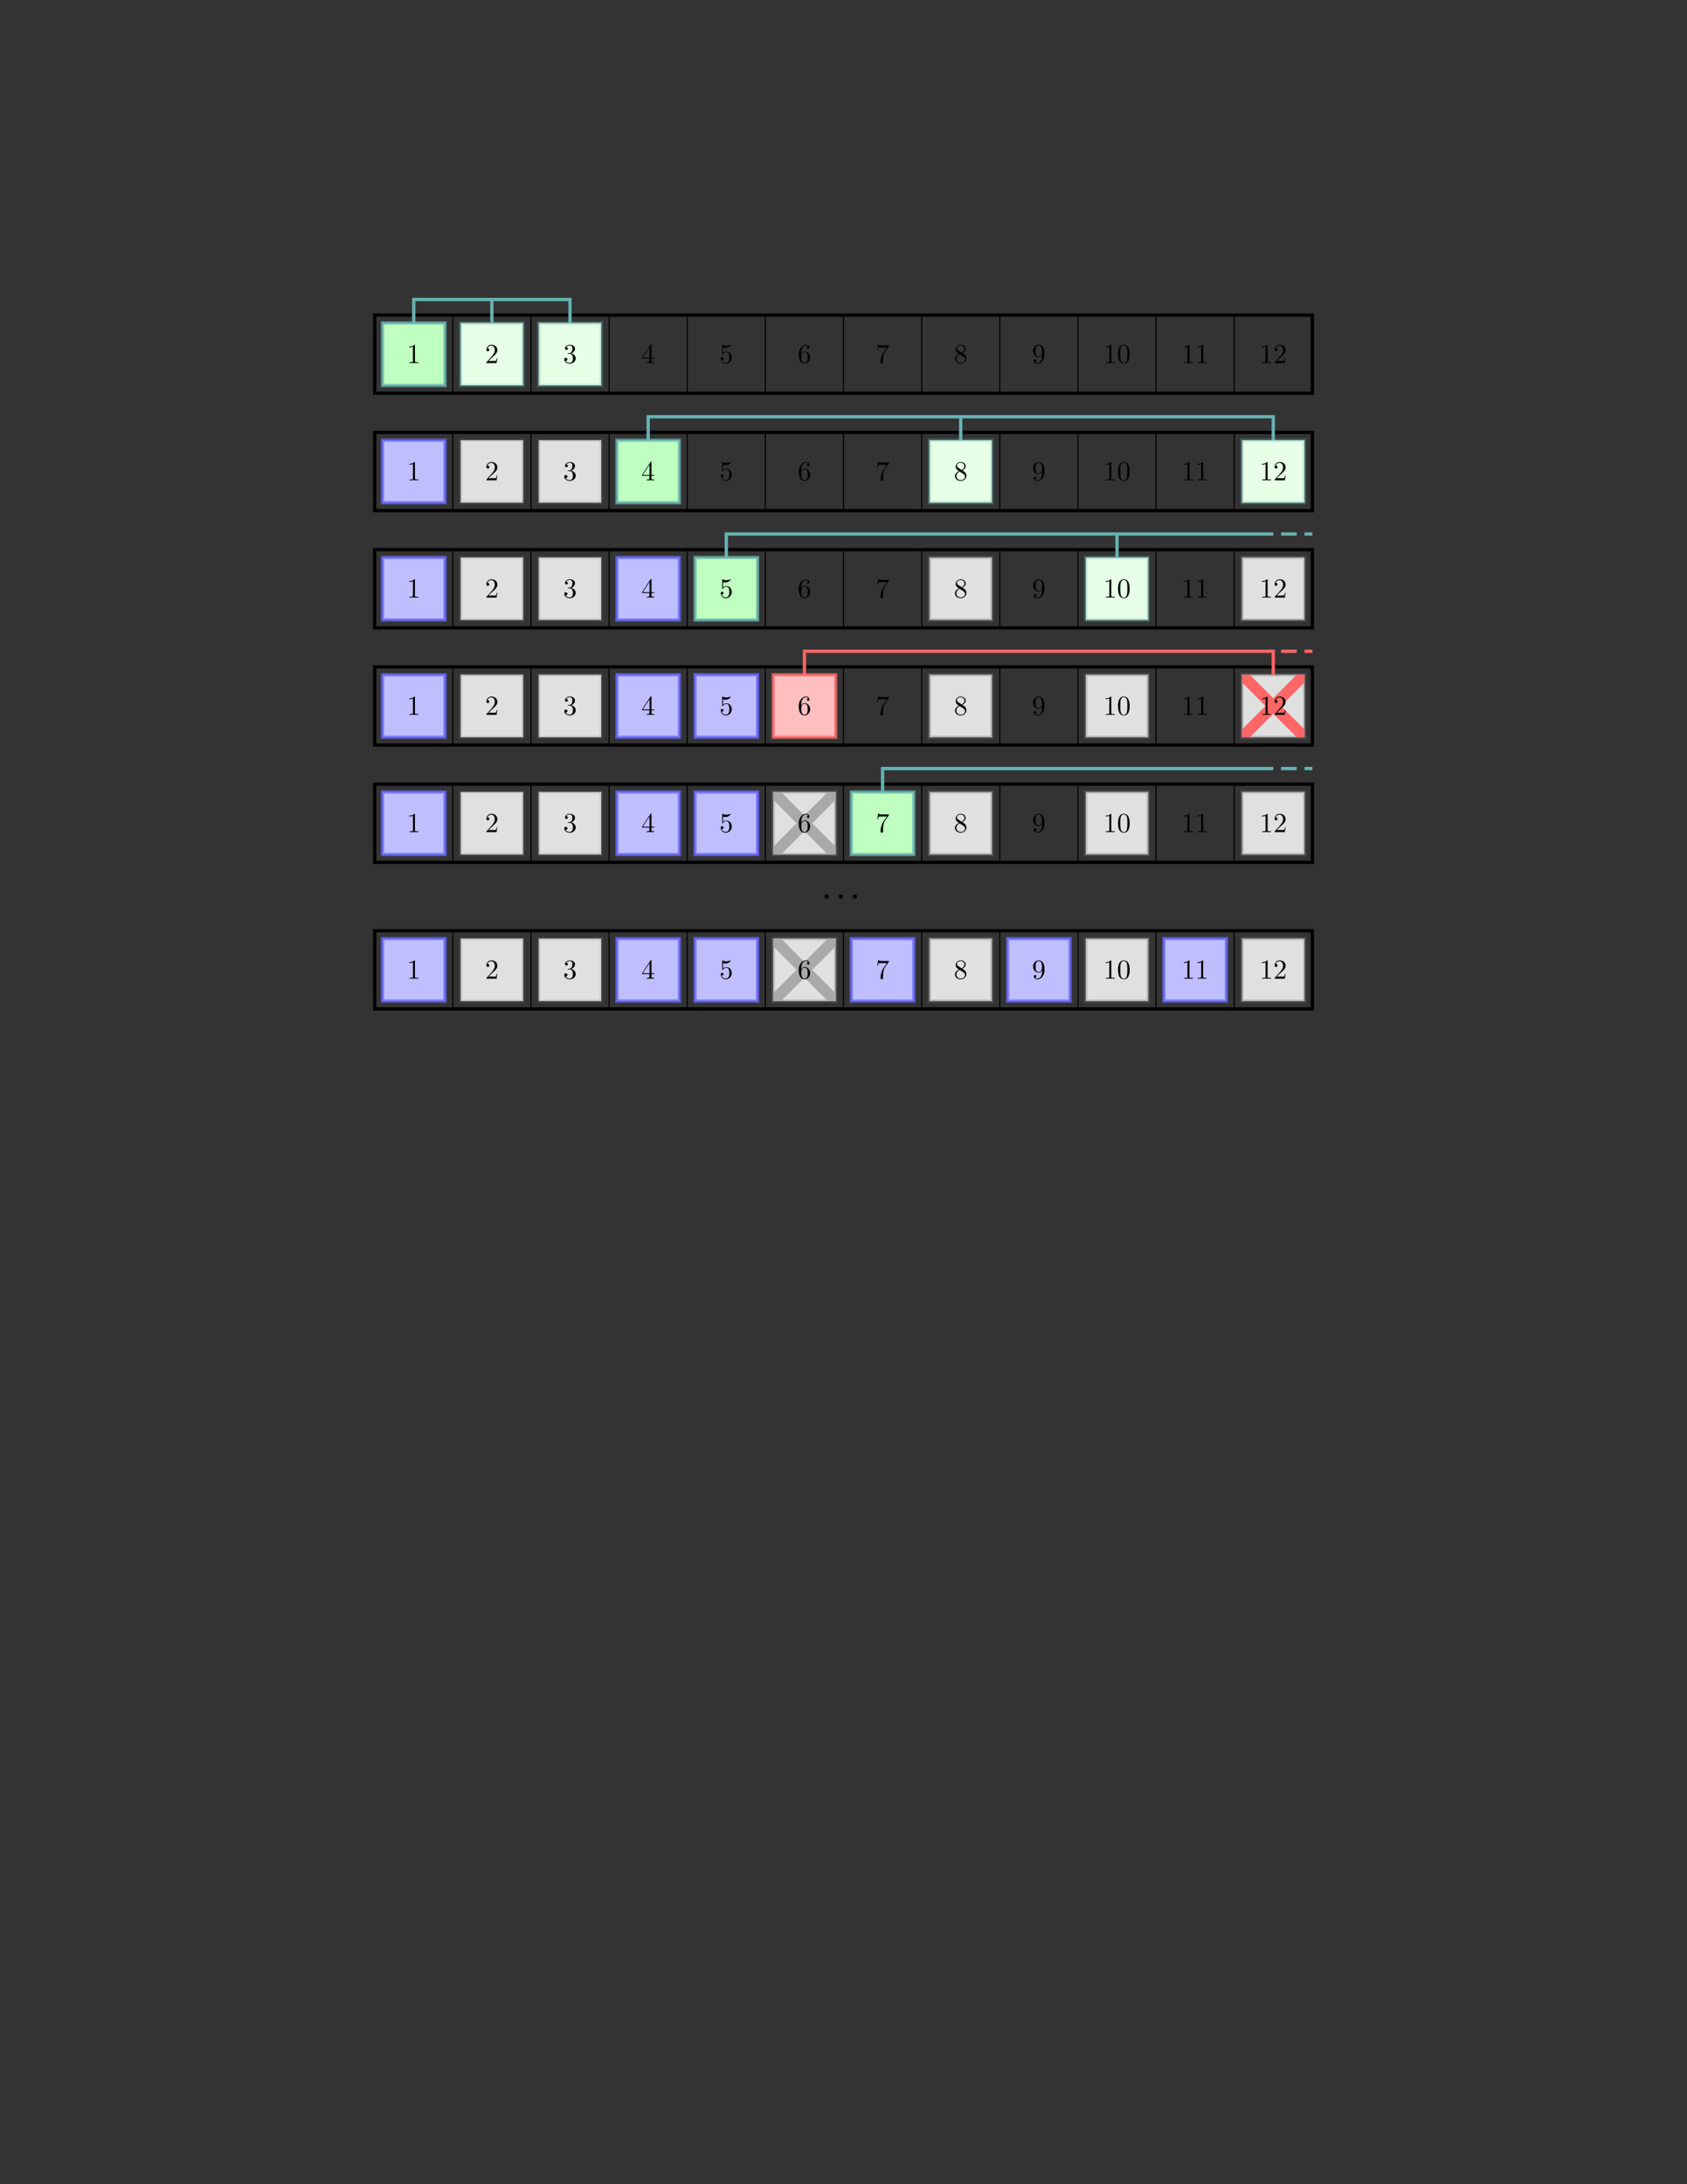 <svg xmlns="http://www.w3.org/2000/svg" xmlns:xlink="http://www.w3.org/1999/xlink" width="816" height="1056" viewBox="0 0 612 792"><rect x="0" y="0" width="612" height="792" fill="#333333" stroke="none"/><path stroke-width=".399" stroke-miterlimit="10" fill="none" stroke="#000" d="M135.922 365.842h340.161m-340.161-28.336h340.161m-340.161 28.336v-28.346m28.346 28.346v-28.346m28.347 28.346v-28.346m28.347 28.346v-28.346m28.347 28.346v-28.346m28.347 28.346v-28.346m28.346 28.346v-28.346m28.347 28.346v-28.346m28.347 28.346v-28.346m28.347 28.346v-28.346m28.347 28.346v-28.346m28.346 28.346v-28.346m28.337 28.346v-28.346m.01 0"/><path stroke-width="1.196" stroke-miterlimit="10" fill="none" stroke="#000" d="M135.922 365.842h340.161v-28.346H135.922z"/><path stroke-width=".399" stroke-miterlimit="10" fill="none" stroke="#000" d="M135.922 312.692h340.161m-340.161-28.337h340.161m-340.161 28.337v-28.347m28.346 28.347v-28.347m28.347 28.347v-28.347m28.347 28.347v-28.347m28.347 28.347v-28.347m28.347 28.347v-28.347m28.346 28.347v-28.347m28.347 28.347v-28.347m28.347 28.347v-28.347m28.347 28.347v-28.347m28.347 28.347v-28.347m28.346 28.347v-28.347m28.337 28.347v-28.347m.01 0"/><path stroke-width="1.196" stroke-miterlimit="10" fill="none" stroke="#000" d="M135.922 312.692h340.161v-28.347H135.922z"/><path stroke-width=".399" stroke-miterlimit="10" fill="none" stroke="#000" d="M135.922 270.172h340.161m-340.161-28.337h340.161m-340.161 28.337v-28.347m28.346 28.347v-28.347m28.347 28.347v-28.347m28.347 28.347v-28.347m28.347 28.347v-28.347m28.347 28.347v-28.347m28.346 28.347v-28.347m28.347 28.347v-28.347m28.347 28.347v-28.347m28.347 28.347v-28.347m28.347 28.347v-28.347m28.346 28.347v-28.347m28.337 28.347v-28.347m.01 0"/><path stroke-width="1.196" stroke-miterlimit="10" fill="none" stroke="#000" d="M135.922 270.172h340.161v-28.347H135.922z"/><path stroke-width=".399" stroke-miterlimit="10" fill="none" stroke="#000" d="M135.922 227.652h340.161m-340.161-28.337h340.161m-340.161 28.337v-28.347m28.346 28.347v-28.347m28.347 28.347v-28.347m28.347 28.347v-28.347m28.347 28.347v-28.347m28.347 28.347v-28.347m28.346 28.347v-28.347m28.347 28.347v-28.347m28.347 28.347v-28.347m28.347 28.347v-28.347m28.347 28.347v-28.347m28.346 28.347v-28.347m28.337 28.347v-28.347m.01 0"/><path stroke-width="1.196" stroke-miterlimit="10" fill="none" stroke="#000" d="M135.922 227.652h340.161v-28.347H135.922z"/><path stroke-width=".399" stroke-miterlimit="10" fill="none" stroke="#000" d="M135.922 185.132h340.161m-340.161-28.337h340.161m-340.161 28.337v-28.347m28.346 28.347v-28.347m28.347 28.347v-28.347m28.347 28.347v-28.347m28.347 28.347v-28.347m28.347 28.347v-28.347m28.346 28.347v-28.347m28.347 28.347v-28.347m28.347 28.347v-28.347m28.347 28.347v-28.347m28.347 28.347v-28.347m28.346 28.347v-28.347m28.337 28.347v-28.347m.01 0"/><path stroke-width="1.196" stroke-miterlimit="10" fill="none" stroke="#000" d="M135.922 185.132h340.161v-28.347H135.922z"/><path stroke-width=".399" stroke-miterlimit="10" fill="none" stroke="#000" d="M135.922 142.611h340.161m-340.161-28.337h340.161m-340.161 28.337v-28.347m28.346 28.347v-28.347m28.347 28.347v-28.347m28.347 28.347v-28.347m28.347 28.347v-28.347m28.347 28.347v-28.347m28.346 28.347v-28.347m28.347 28.347v-28.347m28.347 28.347v-28.347m28.347 28.347v-28.347m28.347 28.347v-28.347m28.346 28.347v-28.347m28.337 28.347v-28.347m.01 0"/><path stroke-width="1.196" stroke-miterlimit="10" fill="none" stroke="#000" d="M135.922 142.611h340.161v-28.346H135.922z"/><path d="M138.756 139.776h22.678V117.1h-22.678z" fill="#bfffbf"/><path stroke-width="1.196" stroke-miterlimit="10" fill="none" stroke="#66b3b3" stroke-opacity=".75" d="M138.756 139.776h22.678V117.1h-22.678z"/><path d="M167.103 139.776h22.677V117.1h-22.677z" fill="#e6ffe6"/><path stroke-width="1.196" stroke-miterlimit="10" fill="none" stroke="#66b3b3" stroke-opacity=".35" d="M167.103 139.776h22.677V117.1h-22.677z"/><path d="M195.45 139.776h22.677V117.1H195.45z" fill="#e6ffe6"/><path stroke-width="1.196" stroke-miterlimit="10" fill="none" stroke="#66b3b3" stroke-opacity=".35" d="M195.45 139.776h22.677V117.1H195.45z"/><path stroke-width="1.196" stroke-miterlimit="10" fill="none" stroke="#66b3b3" d="M150.095 117.1v-8.505h28.347v8.504M178.442 108.595h28.347v8.504"/><path d="M138.756 182.297h22.678V159.62h-22.678z" fill="#bfbfff"/><path stroke-width="1.196" stroke-miterlimit="10" fill="none" stroke="#66f" stroke-opacity=".75" d="M138.756 182.297h22.678V159.62h-22.678z"/><path d="M167.103 182.297h22.677V159.62h-22.677z" fill="#e0e0e0"/><path stroke-width="1.196" stroke-miterlimit="10" fill="none" stroke="#797979" stroke-opacity=".2" d="M167.103 182.297h22.677V159.62h-22.677z"/><path d="M195.45 182.297h22.677V159.62H195.45z" fill="#e0e0e0"/><path stroke-width="1.196" stroke-miterlimit="10" fill="none" stroke="#797979" stroke-opacity=".2" d="M195.45 182.297h22.677V159.62H195.45z"/><path d="M223.797 182.297h22.677V159.62h-22.677z" fill="#bfffbf"/><path stroke-width="1.196" stroke-miterlimit="10" fill="none" stroke="#66b3b3" stroke-opacity=".75" d="M223.797 182.297h22.677V159.62h-22.677z"/><path d="M337.184 182.297h22.677V159.62h-22.677z" fill="#e6ffe6"/><path stroke-width="1.196" stroke-miterlimit="10" fill="none" stroke="#66b3b3" stroke-opacity=".35" d="M337.184 182.297h22.677V159.62h-22.677z"/><path d="M450.571 182.297h22.677V159.62h-22.677z" fill="#e6ffe6"/><path stroke-width="1.196" stroke-miterlimit="10" fill="none" stroke="#66b3b3" stroke-opacity=".35" d="M450.571 182.297h22.677V159.62h-22.677z"/><path stroke-width="1.196" stroke-miterlimit="10" fill="none" stroke="#66b3b3" d="M235.135 159.62v-8.505h113.388v8.505M348.523 151.115H461.91v8.505"/><path d="M138.756 224.817h22.678V202.14h-22.678z" fill="#bfbfff"/><path stroke-width="1.196" stroke-miterlimit="10" fill="none" stroke="#66f" stroke-opacity=".75" d="M138.756 224.817h22.678V202.14h-22.678z"/><path d="M167.103 224.817h22.677V202.14h-22.677z" fill="#e0e0e0"/><path stroke-width="1.196" stroke-miterlimit="10" fill="none" stroke="#797979" stroke-opacity=".2" d="M167.103 224.817h22.677V202.14h-22.677z"/><path d="M195.45 224.817h22.677V202.14H195.45z" fill="#e0e0e0"/><path stroke-width="1.196" stroke-miterlimit="10" fill="none" stroke="#797979" stroke-opacity=".2" d="M195.45 224.817h22.677V202.14H195.45z"/><path d="M223.797 224.817h22.677V202.14h-22.677z" fill="#bfbfff"/><path stroke-width="1.196" stroke-miterlimit="10" fill="none" stroke="#66f" stroke-opacity=".75" d="M223.797 224.817h22.677V202.14h-22.677z"/><path d="M337.184 224.817h22.677V202.14h-22.677z" fill="#e0e0e0"/><path stroke-width="1.196" stroke-miterlimit="10" fill="none" stroke="#797979" stroke-opacity=".35" d="M337.184 224.817h22.677V202.14h-22.677z"/><path d="M450.571 224.817h22.677V202.14h-22.677z" fill="#e0e0e0"/><path stroke-width="1.196" stroke-miterlimit="10" fill="none" stroke="#797979" stroke-opacity=".35" d="M450.571 224.817h22.677V202.14h-22.677z"/><path d="M252.144 224.817h22.677V202.14h-22.677z" fill="#bfffbf"/><path stroke-width="1.196" stroke-miterlimit="10" fill="none" stroke="#66b3b3" stroke-opacity=".75" d="M252.144 224.817h22.677V202.14h-22.677z"/><path d="M393.878 224.817h22.677V202.14h-22.677z" fill="#e6ffe6"/><path stroke-width="1.196" stroke-miterlimit="10" fill="none" stroke="#66b3b3" stroke-opacity=".35" d="M393.878 224.817h22.677V202.14h-22.677z"/><path stroke-width="1.196" stroke-miterlimit="10" fill="none" stroke="#66b3b3" d="M263.482 202.14v-8.505h141.734v8.505M405.216 193.635h56.694M464.745 193.635h5.669M473.248 193.635h2.835"/><path d="M138.756 267.337h22.678V244.66h-22.678z" fill="#bfbfff"/><path stroke-width="1.196" stroke-miterlimit="10" fill="none" stroke="#66f" stroke-opacity=".75" d="M138.756 267.337h22.678V244.66h-22.678z"/><path d="M167.103 267.337h22.677V244.66h-22.677z" fill="#e0e0e0"/><path stroke-width="1.196" stroke-miterlimit="10" fill="none" stroke="#797979" stroke-opacity=".2" d="M167.103 267.337h22.677V244.66h-22.677z"/><path d="M195.45 267.337h22.677V244.66H195.45z" fill="#e0e0e0"/><path stroke-width="1.196" stroke-miterlimit="10" fill="none" stroke="#797979" stroke-opacity=".2" d="M195.45 267.337h22.677V244.66H195.45z"/><path d="M223.797 267.337h22.677V244.66h-22.677z" fill="#bfbfff"/><path stroke-width="1.196" stroke-miterlimit="10" fill="none" stroke="#66f" stroke-opacity=".75" d="M223.797 267.337h22.677V244.66h-22.677z"/><path d="M337.184 267.337h22.677V244.66h-22.677z" fill="#e0e0e0"/><path stroke-width="1.196" stroke-miterlimit="10" fill="none" stroke="#797979" stroke-opacity=".35" d="M337.184 267.337h22.677V244.66h-22.677z"/><path d="M450.571 267.337h22.677V244.66h-22.677z" fill="#e0e0e0"/><path stroke-width="1.196" stroke-miterlimit="10" fill="none" stroke="#797979" stroke-opacity=".35" d="M450.571 267.337h22.677V244.66h-22.677z"/><path d="M252.144 267.337h22.677V244.66h-22.677z" fill="#bfbfff"/><path stroke-width="1.196" stroke-miterlimit="10" fill="none" stroke="#66f" stroke-opacity=".75" d="M252.144 267.337h22.677V244.66h-22.677z"/><path d="M393.878 267.337h22.677V244.66h-22.677z" fill="#e0e0e0"/><path stroke-width="1.196" stroke-miterlimit="10" fill="none" stroke="#797979" stroke-opacity=".35" d="M393.878 267.337h22.677V244.66h-22.677z"/><path d="M280.49 267.337h22.678V244.66H280.49z" fill="#ffbfbf"/><path stroke-width="1.196" stroke-miterlimit="10" fill="none" stroke="#f66" stroke-opacity=".75" d="M280.49 267.337h22.678V244.66H280.49z"/><path d="M450.571 267.337h2.835l19.842-19.842v-2.835h-2.834l-19.843 19.842z" fill="#f66"/><path d="M450.571 244.66h2.835l19.842 19.842v2.835h-2.834l-19.843-19.842z" fill="#f66"/><path stroke-width="1.196" stroke-miterlimit="10" fill="none" stroke="#f66" d="M291.829 244.66v-8.505h170.08v8.505M464.745 236.155h5.669M473.248 236.155h2.835"/><path d="M138.756 309.857h22.678V287.18h-22.678z" fill="#bfbfff"/><path stroke-width="1.196" stroke-miterlimit="10" fill="none" stroke="#66f" stroke-opacity=".75" d="M138.756 309.857h22.678V287.18h-22.678z"/><path d="M167.103 309.857h22.677V287.18h-22.677z" fill="#e0e0e0"/><path stroke-width="1.196" stroke-miterlimit="10" fill="none" stroke="#797979" stroke-opacity=".2" d="M167.103 309.857h22.677V287.18h-22.677z"/><path d="M195.45 309.857h22.677V287.18H195.45z" fill="#e0e0e0"/><path stroke-width="1.196" stroke-miterlimit="10" fill="none" stroke="#797979" stroke-opacity=".2" d="M195.45 309.857h22.677V287.18H195.45z"/><path d="M223.797 309.857h22.677V287.18h-22.677z" fill="#bfbfff"/><path stroke-width="1.196" stroke-miterlimit="10" fill="none" stroke="#66f" stroke-opacity=".75" d="M223.797 309.857h22.677V287.18h-22.677z"/><path d="M337.184 309.857h22.677V287.18h-22.677z" fill="#e0e0e0"/><path stroke-width="1.196" stroke-miterlimit="10" fill="none" stroke="#797979" stroke-opacity=".35" d="M337.184 309.857h22.677V287.18h-22.677z"/><path d="M450.571 309.857h22.677V287.18h-22.677z" fill="#e0e0e0"/><path stroke-width="1.196" stroke-miterlimit="10" fill="none" stroke="#797979" stroke-opacity=".35" d="M450.571 309.857h22.677V287.18h-22.677z"/><path d="M252.144 309.857h22.677V287.18h-22.677z" fill="#bfbfff"/><path stroke-width="1.196" stroke-miterlimit="10" fill="none" stroke="#66f" stroke-opacity=".75" d="M252.144 309.857h22.677V287.18h-22.677z"/><path d="M393.878 309.857h22.677V287.18h-22.677z" fill="#e0e0e0"/><path stroke-width="1.196" stroke-miterlimit="10" fill="none" stroke="#797979" stroke-opacity=".35" d="M393.878 309.857h22.677V287.18h-22.677z"/><path d="M280.49 309.857h22.678V287.18H280.49z" fill="#e0e0e0"/><path stroke-width="1.196" stroke-miterlimit="10" fill="none" stroke="#797979" stroke-opacity=".35" d="M280.49 309.857h22.678V287.18H280.49z"/><path d="M280.49 309.857h2.835l19.843-19.842v-2.835h-2.835l-19.843 19.842z" fill="#a9a9a9"/><path d="M280.49 287.18h2.835l19.843 19.842v2.835h-2.835l-19.843-19.842z" fill="#a9a9a9"/><path d="M308.837 309.857h22.677V287.18h-22.677z" fill="#bfffbf"/><path stroke-width="1.196" stroke-miterlimit="10" fill="none" stroke="#66b3b3" stroke-opacity=".75" d="M308.837 309.857h22.677V287.18h-22.677z"/><path stroke-width="1.196" stroke-miterlimit="10" fill="none" stroke="#66b3b3" d="M320.176 287.18v-8.504H461.91M464.745 278.676h5.669M473.248 278.676h2.835"/><symbol id="a"><path d="M.156.078a.078.078 0 1 1-.156 0 .078.078 0 0 1 .156 0z"/></symbol><use xlink:href="#a" transform="matrix(9.963 0 0 -9.963 299.169 325.869)"/><use xlink:href="#a" transform="matrix(9.963 0 0 -9.963 304.26 325.869)"/><use xlink:href="#a" transform="matrix(9.963 0 0 -9.963 309.34 325.869)"/><path d="M138.756 363.008h22.678V340.33h-22.678z" fill="#bfbfff"/><path stroke-width="1.196" stroke-miterlimit="10" fill="none" stroke="#66f" stroke-opacity=".75" d="M138.756 363.008h22.678V340.33h-22.678z"/><path d="M167.103 363.008h22.677V340.33h-22.677z" fill="#e0e0e0"/><path stroke-width="1.196" stroke-miterlimit="10" fill="none" stroke="#797979" stroke-opacity=".2" d="M167.103 363.008h22.677V340.33h-22.677z"/><path d="M195.45 363.008h22.677V340.33H195.45z" fill="#e0e0e0"/><path stroke-width="1.196" stroke-miterlimit="10" fill="none" stroke="#797979" stroke-opacity=".2" d="M195.45 363.008h22.677V340.33H195.45z"/><path d="M223.797 363.008h22.677V340.33h-22.677z" fill="#bfbfff"/><path stroke-width="1.196" stroke-miterlimit="10" fill="none" stroke="#66f" stroke-opacity=".75" d="M223.797 363.008h22.677V340.33h-22.677z"/><path d="M337.184 363.008h22.677V340.33h-22.677z" fill="#e0e0e0"/><path stroke-width="1.196" stroke-miterlimit="10" fill="none" stroke="#797979" stroke-opacity=".35" d="M337.184 363.008h22.677V340.33h-22.677z"/><path d="M450.571 363.008h22.677V340.33h-22.677z" fill="#e0e0e0"/><path stroke-width="1.196" stroke-miterlimit="10" fill="none" stroke="#797979" stroke-opacity=".35" d="M450.571 363.008h22.677V340.33h-22.677z"/><path d="M252.144 363.008h22.677V340.33h-22.677z" fill="#bfbfff"/><path stroke-width="1.196" stroke-miterlimit="10" fill="none" stroke="#66f" stroke-opacity=".75" d="M252.144 363.008h22.677V340.33h-22.677z"/><path d="M393.878 363.008h22.677V340.33h-22.677z" fill="#e0e0e0"/><path stroke-width="1.196" stroke-miterlimit="10" fill="none" stroke="#797979" stroke-opacity=".35" d="M393.878 363.008h22.677V340.33h-22.677z"/><path d="M280.49 363.008h22.678V340.33H280.49z" fill="#e0e0e0"/><path stroke-width="1.196" stroke-miterlimit="10" fill="none" stroke="#797979" stroke-opacity=".35" d="M280.49 363.008h22.678V340.33H280.49z"/><path d="M280.49 363.008h2.835l19.843-19.843v-2.835h-2.835l-19.843 19.843z" fill="#a9a9a9"/><path d="M280.49 340.33h2.835l19.843 19.843v2.835h-2.835l-19.843-19.843z" fill="#a9a9a9"/><path d="M308.837 363.008h22.677V340.33h-22.677z" fill="#bfbfff"/><path stroke-width="1.196" stroke-miterlimit="10" fill="none" stroke="#66f" stroke-opacity=".75" d="M308.837 363.008h22.677V340.33h-22.677z"/><path d="M365.53 363.008h22.678V340.33h-22.677z" fill="#bfbfff"/><path stroke-width="1.196" stroke-miterlimit="10" fill="none" stroke="#66f" stroke-opacity=".75" d="M365.53 363.008h22.678V340.33h-22.677z"/><path d="M422.225 363.008h22.677V340.33h-22.677z" fill="#bfbfff"/><path stroke-width="1.196" stroke-miterlimit="10" fill="none" stroke="#66f" stroke-opacity=".75" d="M422.225 363.008h22.677V340.33h-22.677z"/><symbol id="b"><path d="M.205.64c0 .024 0 .026-.023.026C.12.602.032.602 0 .602V.571a.3.3 0 0 1 .131.026V.079C.131.043.128.031.038.031H.006V0c.035.003.122.003.162.003.04 0 .127 0 .162-.003v.031H.298c-.09 0-.093.011-.093.048V.64z"/></symbol><use xlink:href="#b" transform="matrix(9.963 0 0 -9.963 148.49 354.879)"/><use xlink:href="#b" transform="matrix(9.963 0 0 -9.963 148.49 301.729)"/><use xlink:href="#b" transform="matrix(9.963 0 0 -9.963 148.49 259.21)"/><use xlink:href="#b" transform="matrix(9.963 0 0 -9.963 148.49 216.69)"/><use xlink:href="#b" transform="matrix(9.963 0 0 -9.963 148.49 174.17)"/><use xlink:href="#b" transform="matrix(9.963 0 0 -9.963 148.49 131.651)"/><symbol id="c"><path d="M.077.077.183.18c.156.138.216.192.216.292 0 .114-.09.194-.212.194A.185.185 0 0 1 0 .485C0 .429.05.429.053.429c.017 0 .052.012.052.053a.05.05 0 0 1-.053.052L.039.533a.144.144 0 0 0 .135.102C.265.635.308.554.308.472c0-.08-.05-.159-.105-.221L.011.037C0 .026 0 .024 0 0h.371l.028.174H.374C.369.144.362.1.352.085.345.077.279.077.257.077h-.18z"/></symbol><use xlink:href="#c" transform="matrix(9.963 0 0 -9.963 176.448 354.879)"/><use xlink:href="#c" transform="matrix(9.963 0 0 -9.963 176.448 301.729)"/><use xlink:href="#c" transform="matrix(9.963 0 0 -9.963 176.448 259.21)"/><use xlink:href="#c" transform="matrix(9.963 0 0 -9.963 176.448 216.69)"/><use xlink:href="#c" transform="matrix(9.963 0 0 -9.963 176.448 174.17)"/><use xlink:href="#c" transform="matrix(9.963 0 0 -9.963 176.448 131.651)"/><symbol id="d"><path d="M.248.374c.082.027.14.097.14.176C.388.632.3.688.204.688.103.688.027.628.027.552.027.519.049.5.078.5.109.5.129.522.129.551c0 .05-.047.05-.062.05C.098.65.164.663.2.663.241.663.296.641.296.551A.25.25 0 0 0 .268.437C.238.389.204.386.179.385A.554.554 0 0 0 .14.382C.132.381.125.38.125.37c0-.011.007-.011.024-.011h.044C.275.359.312.291.312.193.312.057.243.028.199.028.156.028.081.045.046.104.081.099.112.121.112.159a.054.054 0 0 1-.056.056C.032.215 0 .201 0 .157 0 .066.093 0 .202 0c.122 0 .213.091.213.193 0 .082-.063.16-.167.181z"/></symbol><use xlink:href="#d" transform="matrix(9.963 0 0 -9.963 204.715 355.098)"/><use xlink:href="#d" transform="matrix(9.963 0 0 -9.963 204.715 301.948)"/><use xlink:href="#d" transform="matrix(9.963 0 0 -9.963 204.715 259.43)"/><use xlink:href="#d" transform="matrix(9.963 0 0 -9.963 204.715 216.91)"/><use xlink:href="#d" transform="matrix(9.963 0 0 -9.963 204.715 174.39)"/><use xlink:href="#d" transform="matrix(9.963 0 0 -9.963 204.715 131.87)"/><symbol id="e"><path d="M.266.165V.078C.266.042.264.031.19.031H.169V0C.21.003.262.003.304.003.346.003.399.003.44 0v.031H.419C.345.031.343.042.343.078v.087h.1v.031h-.1v.455c0 .02 0 .026-.016.026-.009 0-.012 0-.02-.012L0 .196V.165h.266m.006.031H.028l.244.373V.196z"/></symbol><use xlink:href="#e" transform="matrix(9.963 0 0 -9.963 232.922 354.879)"/><use xlink:href="#e" transform="matrix(9.963 0 0 -9.963 232.922 301.729)"/><use xlink:href="#e" transform="matrix(9.963 0 0 -9.963 232.922 259.21)"/><use xlink:href="#e" transform="matrix(9.963 0 0 -9.963 232.922 216.69)"/><use xlink:href="#e" transform="matrix(9.963 0 0 -9.963 232.922 174.17)"/><use xlink:href="#e" transform="matrix(9.963 0 0 -9.963 232.922 131.651)"/><symbol id="f"><path d="M.399.223c0 .119-.082.219-.19.219A.176.176 0 0 1 .082.391v.195A.317.317 0 0 1 .167.573C.29.573.36.664.36.677.36.683.357.688.35.688c-.001 0-.003 0-.008-.003A.33.33 0 0 0 .073.684L.061.687c-.01 0-.01-.008-.01-.024V.367c0-.018 0-.026.014-.026.007 0 .009.003.013.009.011.016.048.07.129.07C.259.42.284.374.292.356A.308.308 0 0 0 .31.23C.31.195.31.135.286.093A.125.125 0 0 0 .179.028.156.156 0 0 0 .032.14C.035.139.038.138.049.138c.033 0 .05.025.05.049a.048.048 0 0 1-.05.049C.035.236 0 .229 0 .183 0 .097.069 0 .181 0a.22.22 0 0 1 .218.223z"/></symbol><use xlink:href="#f" transform="matrix(9.963 0 0 -9.963 261.488 355.098)"/><use xlink:href="#f" transform="matrix(9.963 0 0 -9.963 261.488 301.948)"/><use xlink:href="#f" transform="matrix(9.963 0 0 -9.963 261.488 259.43)"/><use xlink:href="#f" transform="matrix(9.963 0 0 -9.963 261.488 216.91)"/><use xlink:href="#f" transform="matrix(9.963 0 0 -9.963 261.488 174.39)"/><use xlink:href="#f" transform="matrix(9.963 0 0 -9.963 261.488 131.87)"/><symbol id="g"><path d="M.09.35v.024c0 .253.124.289.175.289.024 0 .066-.006.088-.04-.015 0-.055 0-.055-.045 0-.031.024-.046.046-.046C.36.532.39.541.39.58.39.64.346.688.263.688.135.688 0 .559 0 .338 0 .071.116 0 .209 0 .32 0 .415.094.415.226c0 .127-.089.223-.2.223C.147.449.11.398.09.35M.209.028C.146.028.116.088.11.103.092.15.092.23.092.248c0 .078.032.178.122.178.016 0 .062 0 .093-.062C.325.327.325.276.325.227c0-.048 0-.098-.017-.134C.278.033.232.028.209.028z"/></symbol><use xlink:href="#g" transform="matrix(9.963 0 0 -9.963 289.754 355.098)"/><use xlink:href="#g" transform="matrix(9.963 0 0 -9.963 289.754 301.948)"/><use xlink:href="#g" transform="matrix(9.963 0 0 -9.963 289.754 259.43)"/><use xlink:href="#g" transform="matrix(9.963 0 0 -9.963 289.754 216.91)"/><use xlink:href="#g" transform="matrix(9.963 0 0 -9.963 289.754 174.39)"/><use xlink:href="#g" transform="matrix(9.963 0 0 -9.963 289.754 131.87)"/><symbol id="h"><path d="M.42.631c.009.012.009.014.009.035H.186C.064.666.062.679.058.698H.033L0 .492h.025C.028.508.037.571.05.583c.007.006.085.006.098.006h.207C.344.573.265.464.243.431A.699.699 0 0 1 .12.055C.12.045.12 0 .166 0s.046.045.046.055v.051c0 .055.003.11.011.164.004.023.018.109.062.171l.135.19z"/></symbol><use xlink:href="#h" transform="matrix(9.963 0 0 -9.963 318.24 355.098)"/><use xlink:href="#h" transform="matrix(9.963 0 0 -9.963 318.24 301.948)"/><use xlink:href="#h" transform="matrix(9.963 0 0 -9.963 318.24 259.43)"/><use xlink:href="#h" transform="matrix(9.963 0 0 -9.963 318.24 216.91)"/><use xlink:href="#h" transform="matrix(9.963 0 0 -9.963 318.24 174.39)"/><use xlink:href="#h" transform="matrix(9.963 0 0 -9.963 318.24 131.87)"/><symbol id="i"><path d="M.121.479C.075.509.071.543.071.56c0 .061.065.103.136.103C.28.663.344.611.344.539.344.482.305.434.245.399l-.124.08M.267.384c.072.037.121.089.121.155 0 .092-.089.149-.18.149-.1 0-.181-.074-.181-.167a.16.16 0 0 1 .044-.11C.082.399.119.374.144.357.086.328 0 .272 0 .173 0 .067.102 0 .207 0 .32 0 .415.083.415.19a.18.18 0 0 1-.049.123.422.422 0 0 1-.099.071m-.1-.042L.29.264C.318.245.365.215.365.154.365.08.29.028.208.028.122.028.05.09.05.173c0 .058.032.122.117.169z"/></symbol><use xlink:href="#i" transform="matrix(9.963 0 0 -9.963 346.447 355.098)"/><use xlink:href="#i" transform="matrix(9.963 0 0 -9.963 346.447 301.948)"/><use xlink:href="#i" transform="matrix(9.963 0 0 -9.963 346.447 259.43)"/><use xlink:href="#i" transform="matrix(9.963 0 0 -9.963 346.447 216.91)"/><use xlink:href="#i" transform="matrix(9.963 0 0 -9.963 346.447 174.39)"/><use xlink:href="#i" transform="matrix(9.963 0 0 -9.963 346.447 131.87)"/><symbol id="j"><path d="M.325.34V.308c0-.234-.104-.28-.162-.28C.146.028.092.03.065.064c.044 0 .052.029.052.046 0 .031-.024.046-.046.046C.055.156.025.147.025.108.025.041.079 0 .164 0c.129 0 .251.136.251.351C.415.62.3.688.211.688A.193.193 0 0 1 .064.625.214.214 0 0 1 0 .463C0 .338.088.24.2.24c.061 0 .102.042.125.1M.201.263c-.016 0-.062 0-.093.063C.09.363.09.413.09.462.09.516.09.563.111.6c.027.05.065.063.1.063C.257.663.29.629.307.584A.497.497 0 0 0 .323.443C.323.36.289.263.201.263z"/></symbol><use xlink:href="#j" transform="matrix(9.963 0 0 -9.963 374.793 355.098)"/><use xlink:href="#j" transform="matrix(9.963 0 0 -9.963 374.793 301.948)"/><use xlink:href="#j" transform="matrix(9.963 0 0 -9.963 374.793 259.43)"/><use xlink:href="#j" transform="matrix(9.963 0 0 -9.963 374.793 216.91)"/><use xlink:href="#j" transform="matrix(9.963 0 0 -9.963 374.793 174.39)"/><use xlink:href="#j" transform="matrix(9.963 0 0 -9.963 374.793 131.87)"/><symbol id="k"><path d="M.421.342c0 .08-.005.16-.04.234A.185.185 0 0 1 .037.569.535.535 0 0 1 0 .342C0 .267.004.177.045.101A.183.183 0 0 1 .21 0c.054 0 .13.021.174.116a.533.533 0 0 1 .037.226M.21.022C.171.022.112.047.094.143.083.203.083.295.083.354c0 .064 0 .13.008.184C.11.657.185.666.21.666.243.666.309.648.328.549c.01-.056.01-.132.01-.195 0-.075 0-.143-.011-.207C.312.052.255.022.21.022z"/></symbol><use xlink:href="#b" transform="matrix(9.963 0 0 -9.963 401.118 354.879)"/><use xlink:href="#k" transform="matrix(9.963 0 0 -9.963 405.6 355.098)"/><use xlink:href="#b" transform="matrix(9.963 0 0 -9.963 401.118 301.729)"/><use xlink:href="#k" transform="matrix(9.963 0 0 -9.963 405.6 301.948)"/><use xlink:href="#b" transform="matrix(9.963 0 0 -9.963 401.118 259.21)"/><use xlink:href="#k" transform="matrix(9.963 0 0 -9.963 405.6 259.43)"/><use xlink:href="#b" transform="matrix(9.963 0 0 -9.963 401.118 216.69)"/><use xlink:href="#k" transform="matrix(9.963 0 0 -9.963 405.6 216.91)"/><use xlink:href="#b" transform="matrix(9.963 0 0 -9.963 401.118 174.17)"/><use xlink:href="#k" transform="matrix(9.963 0 0 -9.963 405.6 174.39)"/><use xlink:href="#b" transform="matrix(9.963 0 0 -9.963 401.118 131.651)"/><use xlink:href="#k" transform="matrix(9.963 0 0 -9.963 405.6 131.87)"/><use xlink:href="#b" transform="matrix(9.963 0 0 -9.963 429.465 354.879)"/><use xlink:href="#b" transform="matrix(9.963 0 0 -9.963 434.446 354.879)"/><use xlink:href="#b" transform="matrix(9.963 0 0 -9.963 429.465 301.729)"/><use xlink:href="#b" transform="matrix(9.963 0 0 -9.963 434.446 301.729)"/><use xlink:href="#b" transform="matrix(9.963 0 0 -9.963 429.465 259.21)"/><use xlink:href="#b" transform="matrix(9.963 0 0 -9.963 434.446 259.21)"/><use xlink:href="#b" transform="matrix(9.963 0 0 -9.963 429.465 216.69)"/><use xlink:href="#b" transform="matrix(9.963 0 0 -9.963 434.446 216.69)"/><use xlink:href="#b" transform="matrix(9.963 0 0 -9.963 429.465 174.17)"/><use xlink:href="#b" transform="matrix(9.963 0 0 -9.963 434.446 174.17)"/><use xlink:href="#b" transform="matrix(9.963 0 0 -9.963 429.465 131.651)"/><use xlink:href="#b" transform="matrix(9.963 0 0 -9.963 434.446 131.651)"/><use xlink:href="#b" transform="matrix(9.963 0 0 -9.963 457.81 354.879)"/><use xlink:href="#c" transform="matrix(9.963 0 0 -9.963 462.403 354.879)"/><use xlink:href="#b" transform="matrix(9.963 0 0 -9.963 457.81 301.729)"/><use xlink:href="#c" transform="matrix(9.963 0 0 -9.963 462.403 301.729)"/><use xlink:href="#b" transform="matrix(9.963 0 0 -9.963 457.81 259.21)"/><use xlink:href="#c" transform="matrix(9.963 0 0 -9.963 462.403 259.21)"/><use xlink:href="#b" transform="matrix(9.963 0 0 -9.963 457.81 216.69)"/><use xlink:href="#c" transform="matrix(9.963 0 0 -9.963 462.403 216.69)"/><use xlink:href="#b" transform="matrix(9.963 0 0 -9.963 457.81 174.17)"/><use xlink:href="#c" transform="matrix(9.963 0 0 -9.963 462.403 174.17)"/><use xlink:href="#b" transform="matrix(9.963 0 0 -9.963 457.81 131.651)"/><use xlink:href="#c" transform="matrix(9.963 0 0 -9.963 462.403 131.651)"/></svg>